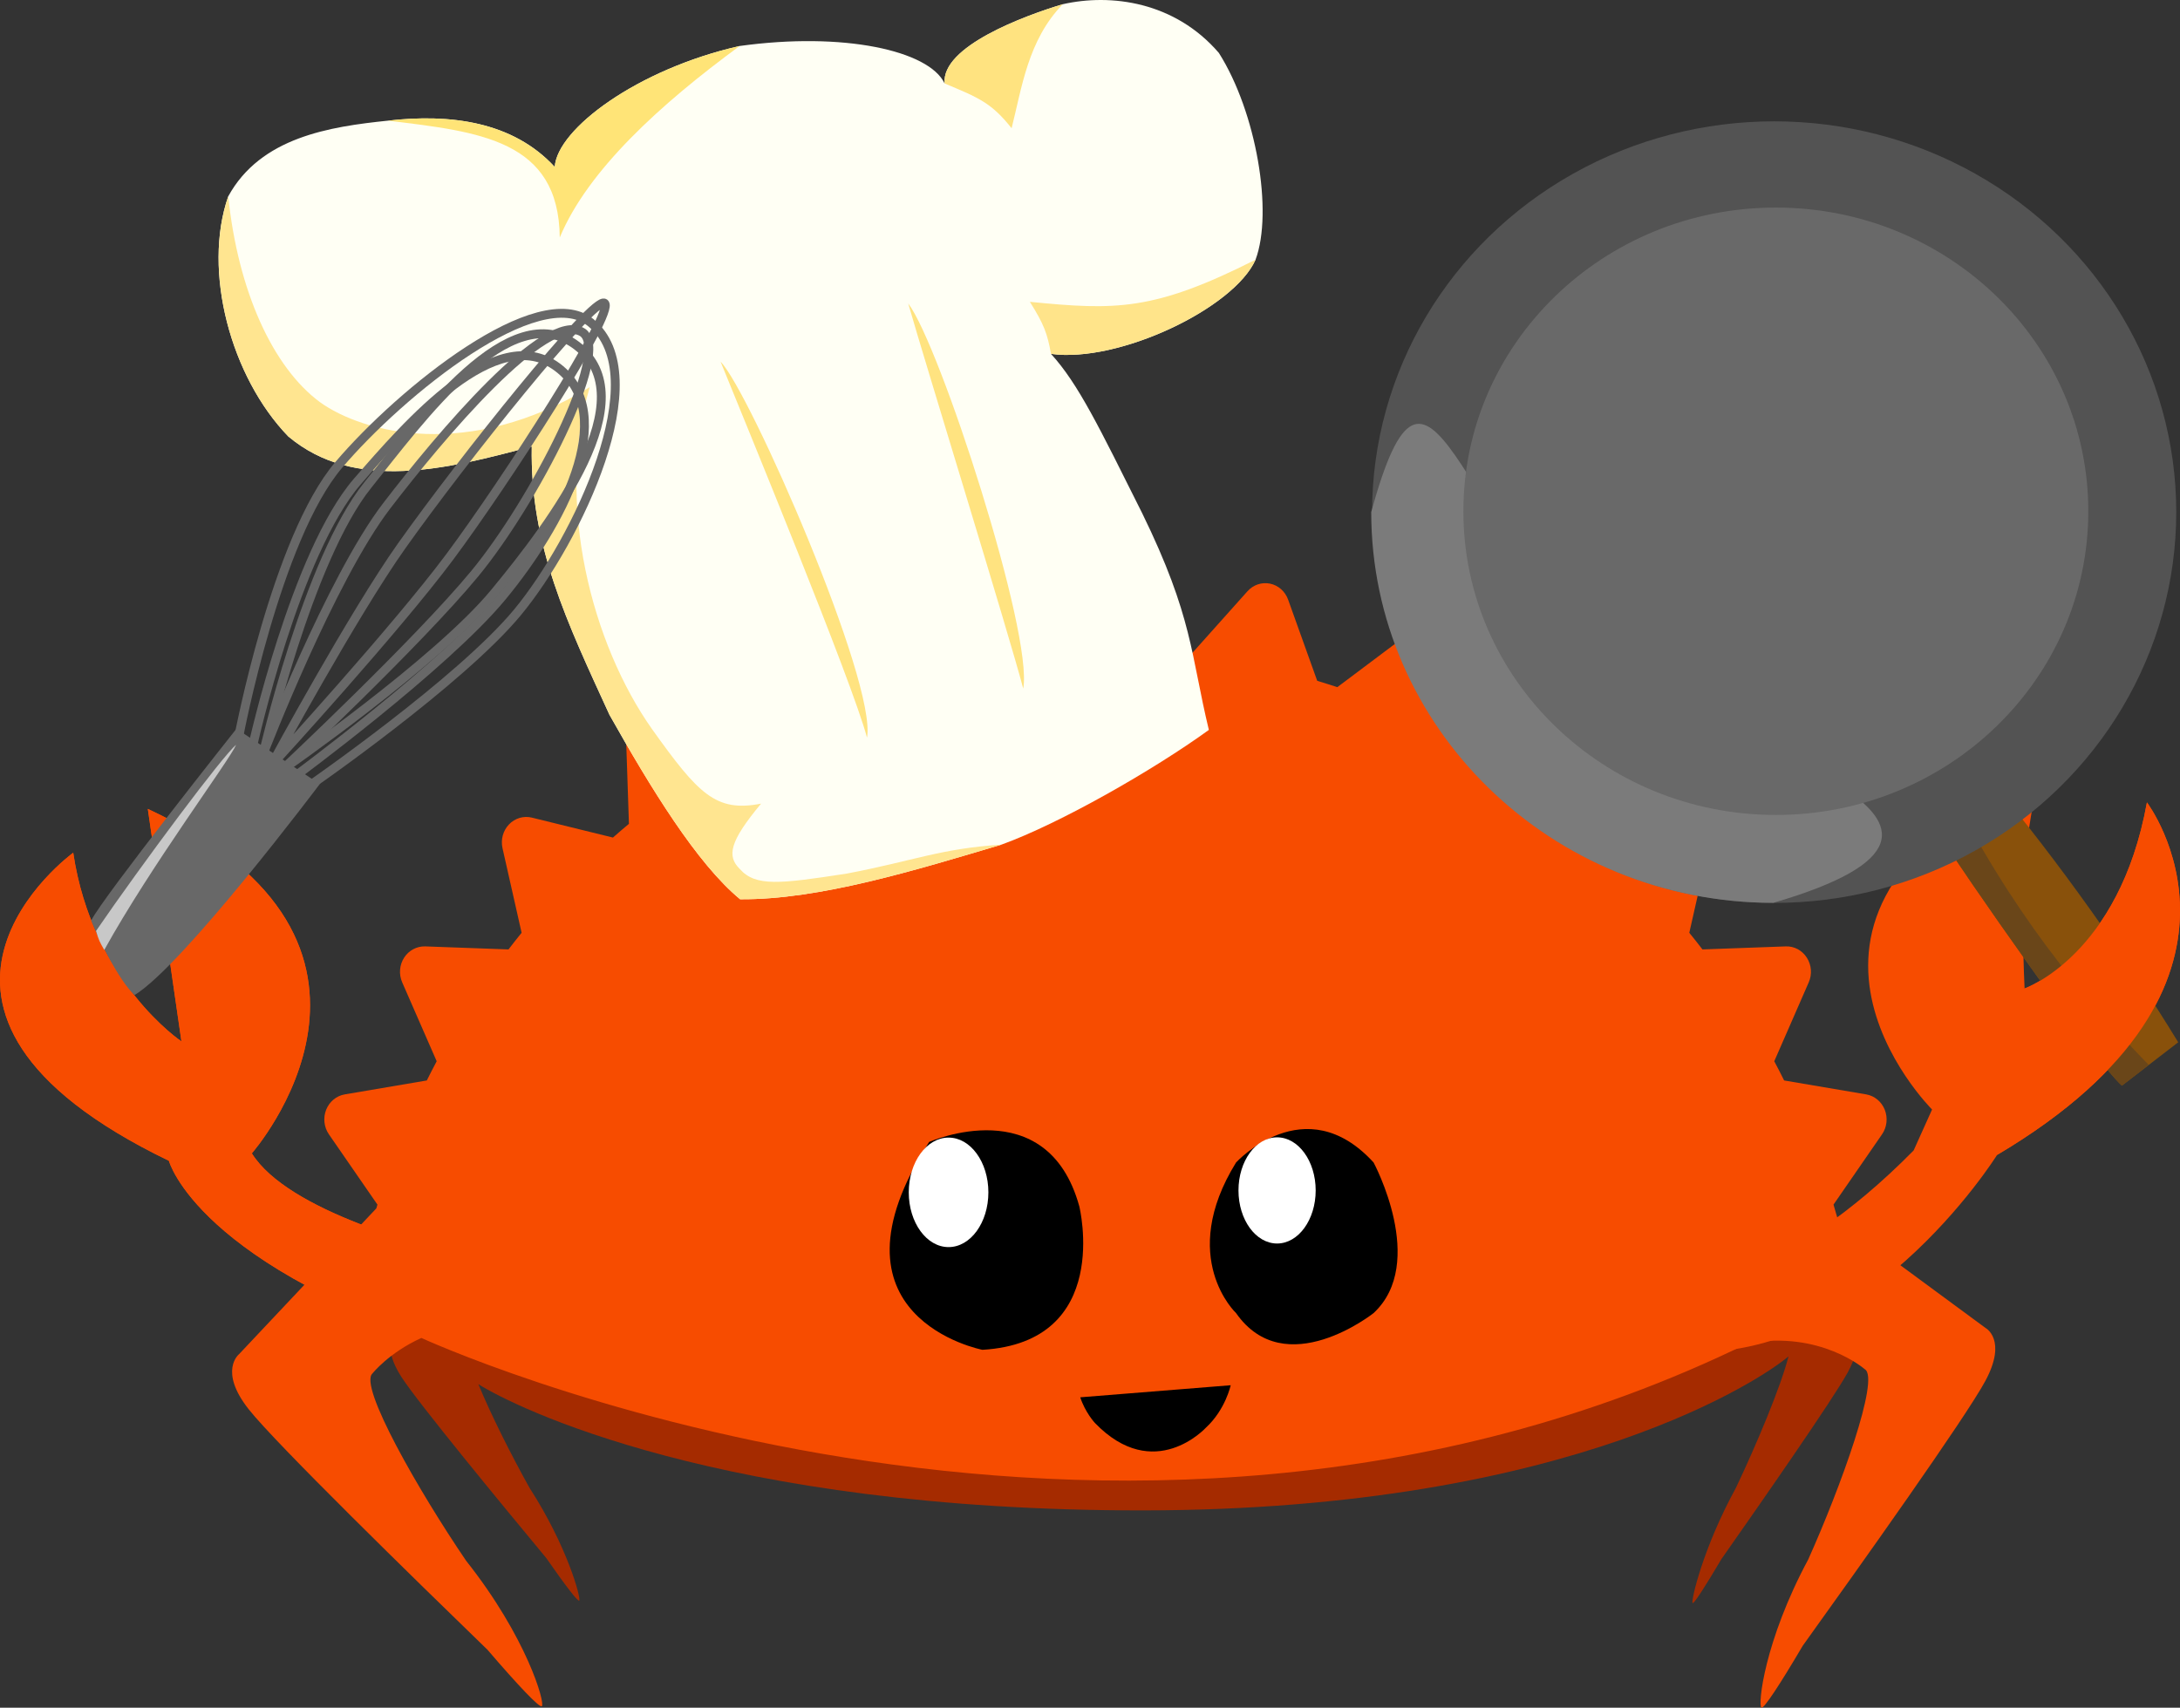<?xml version="1.0" encoding="UTF-8" standalone="no"?>
<svg
   width="1170.882"
   height="917.336"
   viewBox="0 0 1170.882 917.336"
   version="1.1"
   xml:space="preserve"
   style="clip-rule:evenodd;fill-rule:evenodd;stroke-linejoin:round;stroke-miterlimit:1.414"
   id="svg121"
   sodipodi:docname="ferris-chef.svg"
   inkscape:version="1.1.2 (b8e25be8, 2022-02-05)"
   xmlns:inkscape="http://www.inkscape.org/namespaces/inkscape"
   xmlns:sodipodi="http://sodipodi.sourceforge.net/DTD/sodipodi-0.dtd"
   xmlns="http://www.w3.org/2000/svg"
   xmlns:svg="http://www.w3.org/2000/svg"
   xmlns:serif="http://www.serif.com/"><rect x="0" y="0" width="1170.882" height="917.336" fill="#333333" stroke="none"/><defs
   id="defs125" /><sodipodi:namedview
   id="namedview123"
   pagecolor="#ffffff"
   bordercolor="#666666"
   borderopacity="1.0"
   inkscape:pageshadow="2"
   inkscape:pageopacity="0.0"
   inkscape:pagecheckerboard="0"
   showgrid="false"
   height="1200px"
   inkscape:zoom="0.40543441"
   inkscape:cx="161.55511"
   inkscape:cy="392.17194"
   inkscape:window-width="1312"
   inkscape:window-height="916"
   inkscape:window-x="0"
   inkscape:window-y="38"
   inkscape:window-maximized="0"
   inkscape:current-layer="svg121"
   fit-margin-top="0"
   fit-margin-left="0"
   fit-margin-right="0"
   fit-margin-bottom="0" />
    <g
   id="Layer-1"
   serif:id="Layer 1"
   transform="translate(-13.108,214.301)">
        <g
   transform="translate(1009.4,506.362)"
   id="g86">
            <path
   d="m 0,-7.203 -12.072,-25.006 c 0.063,-0.947 0.111,-1.898 0.111,-2.853 0,-28.346 -29.478,-54.471 -79.069,-75.389 v 17.393 c -4.836,-1.919 -9.871,-3.787 -15.117,-5.593 v -8.108 c -70.874,-25.56 -176.383,-41.778 -294.241,-41.778 -102.973,0 -196.529,12.38 -265.791,32.554 v 28.246 h -0.002 v -34.188 c -70.96,22.55 -114.954,53.877 -114.954,88.515 0,5.46 1.101,10.838 3.217,16.113 l -7.228,12.867 c 0,0 -5.792,7.512 4.406,23.362 8.994,13.977 54.048,68.685 77.827,97.335 10.214,14.687 17.141,23.734 17.746,22.859 0.955,-1.386 -6.351,-28.961 -26.635,-60.423 -9.466,-16.895 -20.768,-39.283 -27.554,-55.819 18.942,11.99 130.23,68.029 357.232,67.801 231.994,-0.232 335.115,-72.851 346.433,-82.737 -3.955,15.889 -17.468,48.033 -28.245,70.638 -17.706,32.331 -24.12,60.478 -23.296,61.87 0.524,0.878 6.565,-8.441 15.476,-23.543 C -51.025,87.37 -11.739,30.974 -3.889,16.608 5.007,0.323 0,-7.203 0,-7.203"
   style="fill:#a52b00;fill-rule:nonzero"
   id="path84" />
        </g>
        <g
   transform="translate(1079.49,294.885)"
   id="g90">
            <path
   d="m 0,204.135 -79.343,-58.446 c -0.745,-2.6 -1.49,-5.201 -2.26,-7.781 l 26.062,-37.754 c 2.66,-3.84 3.196,-8.832 1.469,-13.211 -1.731,-4.358 -5.515,-7.482 -9.99,-8.247 l -44.066,-7.479 c -1.709,-3.485 -3.498,-6.916 -5.294,-10.319 L -94.907,18.51 c 1.903,-4.317 1.505,-9.335 -1.022,-13.254 -2.517,-3.937 -6.786,-6.237 -11.338,-6.058 l -44.724,1.625 c -2.315,-3.016 -4.667,-6.003 -7.067,-8.937 l 10.278,-45.432 c 1.042,-4.612 -0.274,-9.443 -3.487,-12.794 -3.195,-3.339 -7.838,-4.722 -12.253,-3.639 l -43.562,10.709 c -2.82,-2.493 -5.688,-4.953 -8.588,-7.365 l 1.567,-46.641 c 0.168,-4.721 -2.033,-9.208 -5.812,-11.829 -3.777,-2.636 -8.57,-3.032 -12.701,-1.074 l -40.638,19.321 c -3.273,-1.878 -6.565,-3.737 -9.892,-5.537 l -7.181,-45.961 c -0.729,-4.656 -3.724,-8.612 -7.919,-10.418 -4.185,-1.817 -8.976,-1.228 -12.648,1.536 l -36.232,27.185 c -3.569,-1.185 -7.153,-2.32 -10.779,-3.407 l -15.617,-43.585 c -1.588,-4.443 -5.25,-7.706 -9.716,-8.624 -4.45,-0.909 -9.028,0.632 -12.114,4.08 l -30.499,34.119 c -3.685,-0.423 -7.377,-0.81 -11.076,-1.131 l -23.549,-39.676 c -2.384,-4.018 -6.597,-6.464 -11.139,-6.464 -4.529,0 -8.75,2.446 -11.118,6.464 l -23.555,39.676 c -3.701,0.321 -7.408,0.708 -11.088,1.131 l -30.499,-34.119 c -3.09,-3.448 -7.684,-4.989 -12.122,-4.08 -4.46,0.93 -8.128,4.181 -9.707,8.624 l -15.629,43.585 c -3.621,1.087 -7.205,2.23 -10.78,3.407 l -36.22,-27.185 c -3.683,-2.774 -8.478,-3.361 -12.668,-1.536 -4.181,1.806 -7.188,5.762 -7.913,10.418 l -7.186,45.961 c -3.322,1.8 -6.614,3.649 -9.895,5.537 l -40.634,-19.321 c -4.127,-1.966 -8.945,-1.562 -12.704,1.074 -3.773,2.621 -5.98,7.108 -5.81,11.829 l 1.562,46.641 c -2.894,2.412 -5.756,4.872 -8.591,7.365 l -43.554,-10.709 c -4.423,-1.074 -9.062,0.3 -12.265,3.639 -3.221,3.351 -4.526,8.182 -3.491,12.794 l 10.257,45.432 c -2.378,2.945 -4.733,5.921 -7.042,8.937 l -44.724,-1.625 c -4.513,-0.135 -8.821,2.121 -11.343,6.058 -2.527,3.919 -2.91,8.937 -1.029,13.254 l 18.528,42.388 c -1.799,3.403 -3.586,6.834 -5.309,10.319 l -44.063,7.479 c -4.479,0.754 -8.252,3.876 -9.994,8.247 -1.728,4.379 -1.167,9.371 1.474,13.211 l 26.066,37.754 c -0.201,0.667 -0.387,1.339 -0.587,2.008 l -73.696,78.285 c 0,0 -11.296,8.851 5.147,29.654 14.5,18.351 88.951,91.096 128.271,129.205 16.606,19.348 27.984,31.329 29.172,30.293 1.876,-1.645 -7.972,-36.847 -40.682,-78.149 -25.216,-37.056 -57.941,-94.049 -50.267,-100.618 0,0 8.729,-11.081 26.242,-19.057 0.641,0.512 -0.662,-0.507 0,0 0,0 369.595,170.491 712.429,2.884 39.164,-7.025 62.873,13.955 62.873,13.955 8.176,4.74 -12.996,63.344 -30.407,102.137 -23.679,44.05 -27.151,78.422 -25.144,79.614 1.268,0.757 9.883,-12.353 22.172,-33.217 C -67.814,332.649 -10.492,252.1 0,232.534 11.895,210.352 0,204.135 0,204.135"
   style="fill:#f74c00;fill-rule:nonzero"
   id="path88" />
        </g>
        <g
   transform="translate(917.896,244.679)"
   id="g94">
            <path
   d="m 0,232.466 c 0,0 53.179,-2.466 123.032,-73.462 l 9.898,-21.979 c 0,0 -108.417,-107.848 60.118,-182.291 0,0 -14.755,24.112 -10.426,117.272 0,0 50.815,-17.649 65.714,-99.94 0,0 74.12,97.724 -80.502,189.377 0,0 -72.54,116.289 -174.805,105.15 z"
   style="fill:#f74c00;fill-rule:nonzero"
   id="path92" />
        </g>
        <g
   transform="translate(676.997,488.361)"
   id="g98">
            <path
   d="m 0,-78.192 c 0,0 36.935,-40.443 73.871,0 0,0 29.022,53.927 0,80.887 0,0 -47.487,37.748 -73.871,0 0,0 -31.658,-29.659 0,-80.887"
   style="fill-rule:nonzero"
   id="path96" />
        </g>
        <g
   transform="translate(719.761,425.169)"
   id="g102">
            <path
   d="m 0,0.004 c 0,15.746 -9.282,28.514 -20.732,28.514 -11.448,0 -20.73,-12.768 -20.73,-28.514 0,-15.75 9.282,-28.518 20.73,-28.518 C -9.282,-28.514 0,-15.746 0,0.004"
   style="fill:#ffffff;fill-rule:nonzero"
   id="path100" />
        </g>
        <g
   transform="translate(512.148,482.736)"
   id="g106">
            <path
   d="m 0,-83.609 c 0,0 63.355,-28.052 80.648,34.562 0,0 18.114,72.98 -52.03,77.099 0,0 -89.444,-17.228 -28.618,-111.661"
   style="fill-rule:nonzero"
   id="path104" />
        </g>
        <g
   transform="translate(543.968,426.204)"
   id="g110">
            <path
   d="m 0,0.002 c 0,16.239 -9.572,29.409 -21.381,29.409 -11.804,0 -21.379,-13.17 -21.379,-29.409 0,-16.244 9.575,-29.411 21.379,-29.411 C -9.572,-29.409 0,-16.242 0,0.002"
   style="fill:#ffffff;fill-rule:nonzero"
   id="path108" />
        </g>
        <g
   transform="translate(593.317,576.574)"
   id="g114">
            <path
   d="m 0,-40.271 80.796,-6.484 c 0,0 -2.738,13.006 -13.279,22.769 0,0 -27.79,30.47 -59.673,-2.533 0,0 -5.217,-5.629 -7.844,-13.752"
   style="fill-rule:nonzero"
   id="path112" />
        </g>
        <g
   transform="translate(269.796,270.778)"
   id="g118">
            <path
   d="m 0,190.741 c -0.667,0 -1.321,0.049 -1.973,0.101 -26.234,-5.971 -99.973,-25.185 -119.464,-56.363 0,0 99.227,-112.872 -55.86,-185.019 l 18.057,124.878 c 0,0 -47.809,-31.949 -58.126,-101.346 0,0 -116.423,84.494 51.384,165.474 0,0 15.22,57.187 161.349,102.815 l 0.107,-0.435 c 1.471,0.272 2.977,0.435 4.526,0.435 13.808,0 25.003,-11.312 25.003,-25.271 0,-13.956 -11.195,-25.269 -25.003,-25.269"
   style="fill:#f74c00;fill-rule:nonzero"
   id="path116" />
        </g>
    </g><g
   transform="translate(256.688,485.079)"
   id="g118-7"
   style="clip-rule:evenodd;fill-rule:evenodd;stroke-linejoin:round;stroke-miterlimit:1.414"><path
     d="m 0,190.741 c -0.667,0 -1.321,0.049 -1.973,0.101 -26.234,-5.971 -99.973,-25.185 -119.464,-56.363 0,0 99.227,-112.872 -55.86,-185.019 l 18.057,124.878 c 0,0 -47.809,-31.949 -58.126,-101.346 0,0 -116.423,84.494 51.384,165.474 0,0 15.22,57.187 161.349,102.815 l 0.107,-0.435 c 1.471,0.272 2.977,0.435 4.526,0.435 13.808,0 25.003,-11.312 25.003,-25.271 0,-13.956 -11.195,-25.269 -25.003,-25.269"
     style="fill:#f74c00;fill-rule:nonzero"
     id="path116-0" /></g>
<path
   style="fill:#fffff4;fill-opacity:1;stroke:none;stroke-width:1px;stroke-linecap:butt;stroke-linejoin:miter;stroke-opacity:1"
   d="m 327.335,383.94 c -22.586,-49.33 -42.772,-90.892 -41.718,-144.123 -46.012,12.356 -95.039,24.601 -130.777,-5.374 -30.807,-31.845 -46.231,-88.796 -32.246,-128.986 17.428,-31.782 54.553,-37.419 85.81,-40.647 33.577,-3.837 67.117,0.519 89.547,24.874 1.298,-20.411 44.351,-52.524 99.322,-64.981 55.694,-7.711 101.678,2.404 110.096,20.144 -1.975,-19.941 43.145,-36.499 63.464,-42.589 25.863,-5.859 60.126,-1.385 83.826,26.166 20.144,31.792 29.243,85.458 19.706,111.071 -11.62,26.147 -73.656,55.633 -109.866,50.602 14.671,16.086 25.792,39.221 48.956,85.55 27.298,55.811 26.076,76.069 35.829,116.446 -29.651,21.491 -80.08,50.324 -111.45,61.645 -45.504,13.494 -97.71,29.711 -140.326,29.31 -23.212,-19.125 -48.092,-59.892 -70.175,-99.106 z"
   id="path240"
   sodipodi:nodetypes="ccccccccccccccccc" /><path
   style="clip-rule:evenodd;fill:#ffe48a;fill-opacity:1;fill-rule:evenodd;stroke:none;stroke-width:1px;stroke-linecap:butt;stroke-linejoin:miter;stroke-miterlimit:1.414;stroke-opacity:1"
   d="m 553.148,162.137 c 46.088,4.546 66.583,4.988 121.218,-22.643 -11.62,26.147 -73.656,55.633 -109.866,50.602 -1.99,-10.903 -3.659,-15.671 -11.351,-27.959 z"
   id="path240-62"
   sodipodi:nodetypes="cccc" /><path
   style="clip-rule:evenodd;fill:#ffe380;fill-opacity:1;fill-rule:evenodd;stroke:none;stroke-width:1px;stroke-linecap:butt;stroke-linejoin:miter;stroke-miterlimit:1.414;stroke-opacity:1"
   d="M 507.369,44.847 C 505.394,24.906 550.515,8.347 570.833,2.258 552.042,21.486 548.766,47.586 543.331,68.892 532.596,55.297 525.662,52.47 507.369,44.847 Z"
   id="path240-82"
   sodipodi:nodetypes="cccc" /><path
   style="clip-rule:evenodd;fill:#ffe380;fill-opacity:1;fill-rule:evenodd;stroke:none;stroke-width:1px;stroke-linecap:butt;stroke-linejoin:miter;stroke-miterlimit:1.414;stroke-opacity:1"
   d="m 387.022,194.277 c 15.682,16.068 84.079,172.449 78.644,201.968 -7.774,-29.672 -66.095,-171.054 -78.644,-201.968 z"
   id="path240-82-8"
   sodipodi:nodetypes="ccc" /><path
   style="clip-rule:evenodd;fill:#ffe380;fill-opacity:1;fill-rule:evenodd;stroke:none;stroke-width:1px;stroke-linecap:butt;stroke-linejoin:miter;stroke-miterlimit:1.414;stroke-opacity:1"
   d="m 487.794,163 c 17.087,22.39 67.219,177.366 61.785,206.885 -7.774,-29.672 -52.748,-175.269 -61.785,-206.885 z"
   id="path240-82-8-3"
   sodipodi:nodetypes="ccc" /><path
   style="clip-rule:evenodd;fill:#ffe477;fill-opacity:1;fill-rule:evenodd;stroke:none;stroke-width:1px;stroke-linecap:butt;stroke-linejoin:miter;stroke-miterlimit:1.414;stroke-opacity:1"
   d="m 300.652,127.556 c -0.529,-52.45 -43.027,-56.743 -92.249,-62.746 33.577,-3.837 67.117,0.519 89.547,24.874 1.298,-20.411 44.351,-52.524 99.322,-64.981 -42.564,31.248 -81.567,66.708 -96.621,102.853 z"
   id="path240-8"
   sodipodi:nodetypes="ccccc" /><path
   style="clip-rule:evenodd;fill:#ffe590;fill-opacity:1;fill-rule:evenodd;stroke:none;stroke-width:1px;stroke-linecap:butt;stroke-linejoin:miter;stroke-miterlimit:1.414;stroke-opacity:1"
   d="m 327.335,383.94 c -22.586,-49.33 -42.772,-90.892 -41.718,-144.123 -46.012,12.356 -95.039,24.601 -130.777,-5.374 -30.807,-31.845 -46.231,-88.796 -32.246,-128.986 5.221,50.845 23.934,91.827 49.192,110.522 23.249,16.82 80.262,31.504 144.945,-7.988 -18.42,62.215 1.028,137.833 33.596,183.837 24.709,34.541 34.074,44.656 58.455,39.861 -16.998,20.434 -18.451,28.184 -11.456,35.088 8.52,9.647 21.504,8.013 57.426,2.504 36.339,-6.902 50.193,-13.429 83.085,-15.545 -45.504,13.494 -97.71,29.711 -140.326,29.31 -23.212,-19.125 -48.092,-59.892 -70.175,-99.106 z"
   id="path240-6"
   sodipodi:nodetypes="ccccccccccccc" /><path
   style="fill:#686868;fill-opacity:1;stroke:none;stroke-width:8;stroke-linecap:butt;stroke-linejoin:miter;stroke-miterlimit:1.414;stroke-dasharray:none;stroke-opacity:1"
   d="m 48.964,494.482 c 4.216,10.631 15.124,32.444 23.284,40.066 26.325,-16.005 99.475,-113.344 99.475,-113.344 l -44.712,-29.746 c 0,0 -71.449,90.011 -78.047,103.025 z"
   id="path8251"
   sodipodi:nodetypes="ccccc" /><path
   style="clip-rule:evenodd;fill:#c8c8c8;fill-opacity:1;fill-rule:evenodd;stroke:none;stroke-width:8;stroke-linecap:butt;stroke-linejoin:miter;stroke-miterlimit:1.414;stroke-dasharray:none;stroke-opacity:1"
   d="m 51.571,500.096 c 1.408,4.816 2.09,6.176 4.436,10.188 24.921,-45.08 66.991,-101.514 70.8,-110.136 -6.617,5.013 -50.718,64.211 -75.236,99.948 z"
   id="path8251-9"
   sodipodi:nodetypes="cccc" /><path
   style="fill:none;stroke:#686868;stroke-width:4.765;stroke-linecap:butt;stroke-linejoin:miter;stroke-miterlimit:1.414;stroke-dasharray:none;stroke-opacity:1"
   d="m 128.295,395.489 c 0,0 20.096,-106.285 53.618,-145.72 33.565,-39.486 107.575,-99.148 135.36,-76.484 35.095,28.627 -7.411,117.017 -39.259,155.573 -30.755,37.234 -112.338,93.627 -112.338,93.627"
   id="path8253"
   sodipodi:nodetypes="cassc" /><path
   style="clip-rule:evenodd;fill:none;fill-rule:evenodd;stroke:#686868;stroke-width:4.765;stroke-linecap:butt;stroke-linejoin:miter;stroke-miterlimit:1.414;stroke-dasharray:none;stroke-opacity:1"
   d="m 141.419,404.753 c 0,0 23.802,-103.927 56.072,-144.128 28.166,-35.089 76.452,-102.27 112.236,-74.992 37.102,28.282 -12.295,94.257 -44.143,132.814 -30.755,37.234 -113.972,95.024 -113.972,95.024"
   id="path8253-6"
   sodipodi:nodetypes="caasc" /><path
   style="clip-rule:evenodd;fill:none;fill-rule:evenodd;stroke:#686868;stroke-width:4.765;stroke-linecap:butt;stroke-linejoin:miter;stroke-miterlimit:1.414;stroke-dasharray:none;stroke-opacity:1"
   d="m 141.419,404.753 c 0,0 36.148,-93.705 66.284,-133.028 28.486,-37.171 85.849,-105.554 105.132,-93.196 15.769,10.106 -26.059,91.149 -57.907,129.706 -30.755,37.234 -103.316,105.236 -103.316,105.236"
   id="path8253-6-3"
   sodipodi:nodetypes="cassc" /><path
   style="clip-rule:evenodd;fill:none;fill-rule:evenodd;stroke:#686868;stroke-width:4.765;stroke-linecap:butt;stroke-linejoin:miter;stroke-miterlimit:1.414;stroke-dasharray:none;stroke-opacity:1"
   d="m 146.814,409.069 c 0,0 42.914,-79.127 68.873,-115.762 32.762,-46.236 103.408,-134.669 109.026,-130.437 5.927,4.465 -53.287,96.199 -83.167,136.3 -29.029,38.96 -94.251,110.2 -94.251,110.2"
   id="path8253-6-3-7"
   sodipodi:nodetypes="cassc" /><path
   style="clip-rule:evenodd;fill:none;fill-rule:evenodd;stroke:#686868;stroke-width:4.765;stroke-linecap:butt;stroke-linejoin:miter;stroke-miterlimit:1.414;stroke-dasharray:none;stroke-opacity:1"
   d="m 135.744,400.626 c 0,0 22.876,-103.594 56.258,-142.059 27.022,-31.136 74.482,-86.046 107.434,-61.273 33.77,25.388 2.111,84.653 -29.737,123.21 -30.755,37.234 -112.413,97.351 -112.413,97.351"
   id="path8253-6-6"
   sodipodi:nodetypes="caasc" /><path
   style="fill:#89510b;fill-opacity:1;stroke:none;stroke-width:1px;stroke-linecap:butt;stroke-linejoin:miter;stroke-opacity:1"
   d="m 1139.673,583.178 c -7.376,-6.606 -28.942,-35.436 -50.866,-66.157 -20.049,-28.094 -40.397,-57.769 -50.464,-73.475 l 13.581,-10.61 17.448,-13.631 c 18.361,22.005 36.572,45.799 53.713,69.86 16.959,23.805 32.87,47.872 46.843,70.727 l -15.822,12.178 z"
   id="path13042"
   sodipodi:nodetypes="cscccsccc" /><path
   style="clip-rule:evenodd;fill:#6a4619;fill-opacity:1;fill-rule:evenodd;stroke:none;stroke-width:1px;stroke-linecap:butt;stroke-linejoin:miter;stroke-miterlimit:1.414;stroke-opacity:1"
   d="m 1139.673,583.178 c -7.376,-6.606 -28.942,-35.436 -50.866,-66.157 -20.049,-28.094 -40.397,-57.769 -50.464,-73.475 l 13.581,-10.61 c 35.238,67.048 73.603,109.759 102.182,139.134 z"
   id="path13042-2"
   sodipodi:nodetypes="cscccc" /><ellipse
   style="fill:#535353;fill-opacity:1;stroke:none;stroke-width:8;stroke-miterlimit:1.414;stroke-dasharray:none;stroke-opacity:1"
   id="path12044"
   cx="952.912"
   cy="275.1"
   rx="215.956"
   ry="209.925" /><path
   id="path12044-8"
   style="fill:#7b7b7b;fill-opacity:1;stroke-width:8"
   d="m 952.445,484.981 c -119.269,0 -215.956,-93.987 -215.956,-209.925 31.489,-114.626 44.812,3.659 133.299,91.841 59.967,33.565 229.526,75.219 82.658,118.085 z"
   sodipodi:nodetypes="cccc" /><ellipse
   style="clip-rule:evenodd;fill:#696969;fill-opacity:1;fill-rule:evenodd;stroke:none;stroke-width:6.217;stroke-linejoin:round;stroke-miterlimit:1.414;stroke-dasharray:none;stroke-opacity:1"
   id="path12044-7"
   cx="953.807"
   cy="274.639"
   rx="167.825"
   ry="163.138" /><g
   transform="translate(904.788,458.98)"
   id="g94-9"
   style="clip-rule:evenodd;fill-rule:evenodd;stroke-linejoin:round;stroke-miterlimit:1.414"><path
     d="m 182.622,72.006 c 0,0 50.815,-17.649 65.714,-99.94 0,0 74.12,97.724 -80.502,189.377 2.484,-38.259 14.326,-58.941 14.788,-89.437 z"
     style="fill:#f74c00;fill-rule:nonzero"
     id="path92-9"
     sodipodi:nodetypes="cccc" /></g></svg>
